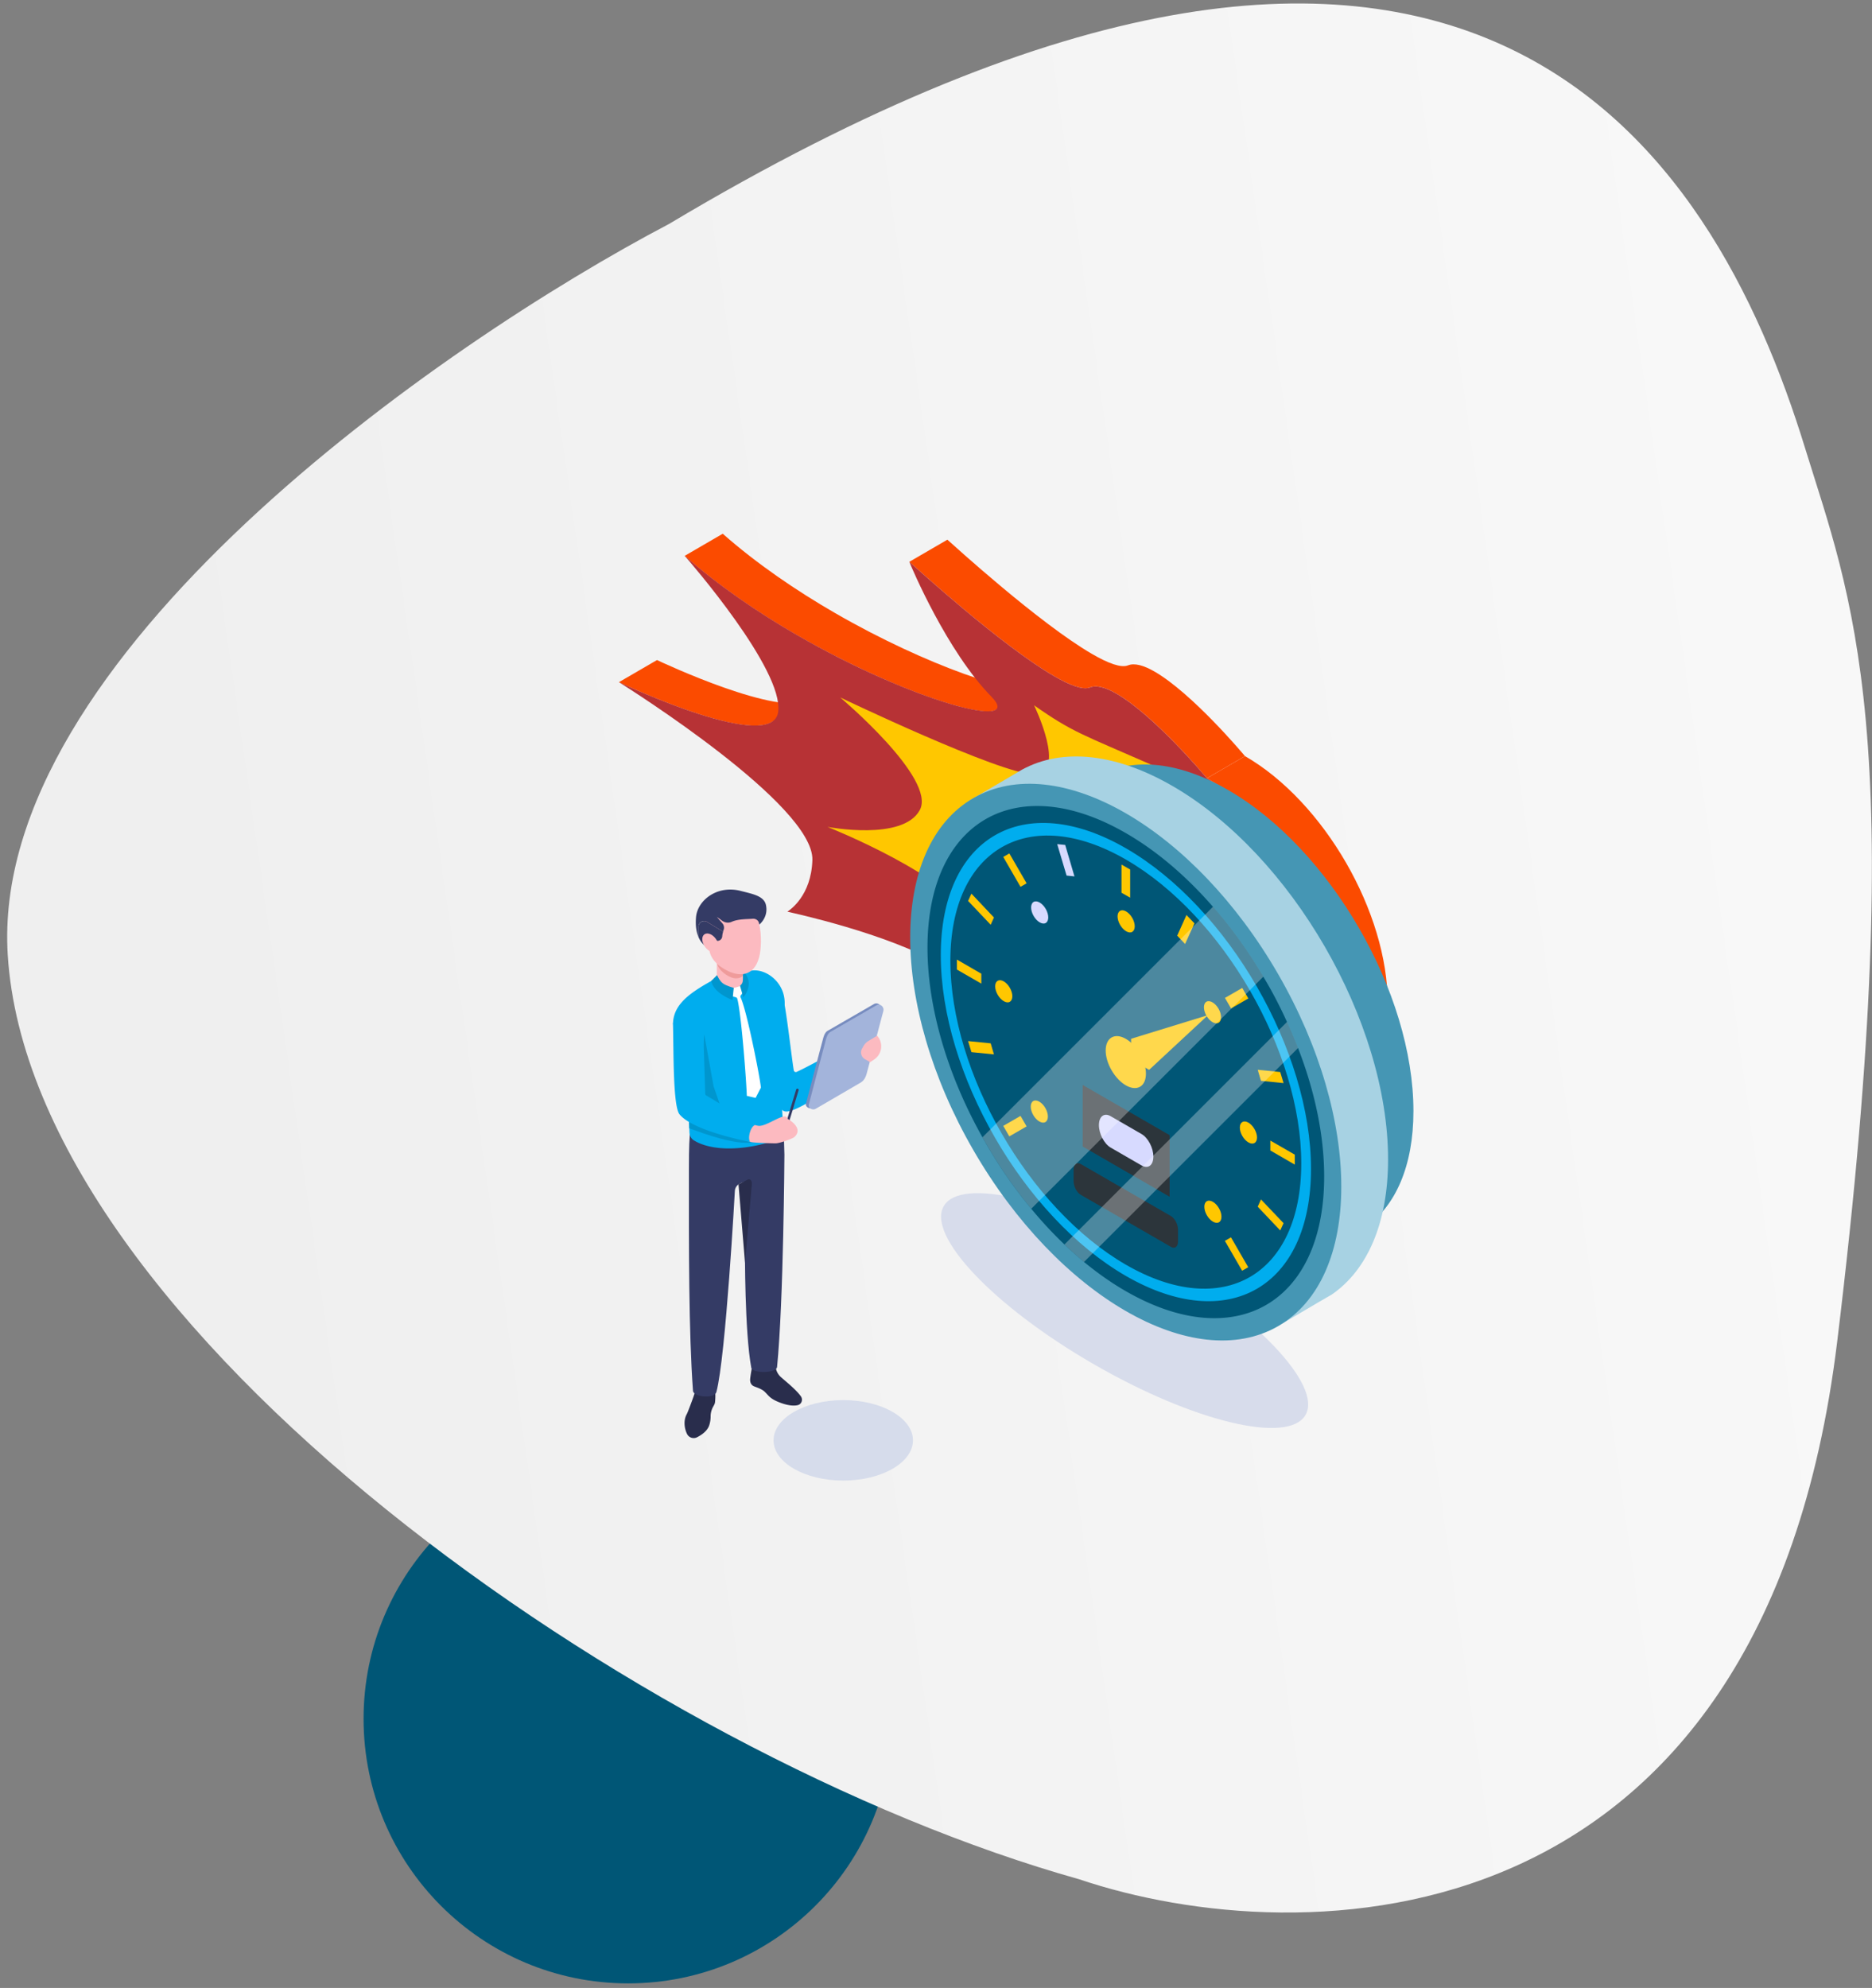 <svg xmlns="http://www.w3.org/2000/svg" viewBox="0 0 242 257">
  <rect x="0" y="0" width="242" height="257" fill="#808080" stroke="none"/>
  <circle cx="81.204" cy="222.204" r="34.204" fill="#005676"/>
  <path d="M1 123.444c-2.4-38.4 56-79 85.5-94.5 103.35-61.773 135-9.5 146.824 28.909 5.846 18.988 13.776 36.79 4.176 115.591-9.6 78.8-69.334 79.167-98 69.5-57-16-135.5-71.5-138.5-119.5z" fill="url(#Top_5_Health_USA__paint0_linear)"/>
  <path d="M109.011 191.406c4.977 0 9.012-2.329 9.012-5.203 0-2.873-4.035-5.203-9.012-5.203-4.976 0-9.011 2.33-9.011 5.203 0 2.874 4.035 5.203 9.011 5.203z" fill="#D6DCEB"/>
  <path d="M127.58 135.59l-4.92 2.86-.06.03 4.92-2.86c.02 0 .04-.01.06-.03z" fill="#ED484F"/>
  <path d="M104.65 90.51l-4.92 2.86c-3.86 2.24-18.83-4.76-19.72-5.18l4.92-2.86c.89.42 15.86 7.42 19.72 5.18zm28.97-1.58l-4.92 2.86c-1.89 1.1-13.66-2.75-25.64-9.66C98 79.21 92.9 75.74 88.51 71.86L93.43 69c4.4 3.88 9.49 7.35 14.55 10.27 11.98 6.91 23.76 10.75 25.64 9.66z" fill="#FB4B00"/>
  <path d="M171.859 142.75l-4.92 2.86c.28-.16.54-.34.78-.52l4.92-2.86c-.24.18-.5.36-.78.52z" fill="#ED484F"/>
  <path d="M117.551 72.63l4.92-2.86c.7.62 11.87 10.82 18.73 14.79 2.05 1.19 3.72 1.81 4.61 1.46.86-.35 2.07.01 3.44.8 4.86 2.81 11.35 10.52 11.69 10.93l-4.92 2.86c-.34-.41-6.83-8.13-11.69-10.93-1.37-.79-2.58-1.16-3.44-.8-.89.35-2.56-.27-4.61-1.46-6.86-3.97-18.03-14.17-18.73-14.79z" fill="#FB4B00"/>
  <path d="M117.55 72.63c.7.62 11.87 10.82 18.73 14.79 2.05 1.19 3.72 1.81 4.61 1.46.86-.35 2.07.01 3.44.8 4.86 2.81 11.35 10.52 11.69 10.93 10.22 5.9 18.48 20.23 18.44 31.97-.02 6.58-2.66 10.94-6.75 12.5-4.38 3.44-14.86 2.11-24.19-2.15-8.98-4.13-20.06-4.41-20.93-4.45.74-.42 8.18-4.84 3.17-10.62-.95-1.11-2.34-2.14-3.99-3.09-7.2-4.16-19.24-6.73-19.98-6.91.34-.24 3.08-2.04 3.23-6.67.22-7.12-23.76-22.21-25.02-23.01.99.47 19.89 9.3 20.6 3.84.71-5.46-11.46-19.45-12.1-20.18 4.4 3.88 9.49 7.35 14.55 10.27 14.91 8.61 29.53 12.46 25.09 7.93-5.74-5.87-10.28-16.64-10.59-17.41z" fill="#B73235"/>
  <path d="M173.949 141.6l-4.92 2.86c3.33-1.94 5.42-6.04 5.44-11.88.03-11.74-8.22-26.07-18.44-31.97l4.92-2.86c10.22 5.9 18.48 20.23 18.44 31.97-.02 5.84-2.11 9.94-5.44 11.88z" fill="#FB4B00"/>
  <path d="M163.35 112.83s-5.28-9.91-14.36-13.9c-9.08-3.99-10.3-4.23-15.31-7.75 0 0 4.34 8.92 0 8.92s-25.07-9.94-25.07-9.94 12.47 10.48 10.3 14.55-11.93 2.19-11.93 2.19 16.67 6.65 18.29 12.13c1.63 5.48.95 9.94 9.89 15.26 8.94 5.32 27.24 12.28 30.35 3.13 3.11-9.15.56-17.1-2.16-24.59z" fill="#FFC700"/>
  <path d="M163.921 125.75s0-10.47-8.38-16.74c-8.38-6.27-6.73.08-12.23-1.82-5.5-1.9-12.5-1.98-12.5-1.98s12.92 8.57 10.44 11.9c-2.47 3.33-9.21-3.57-7.83 1.51 0 0 8.79 16.02 16.9 16.1 8.11.08 14.33 8.22 13.6-8.97z" fill="#F6D13A"/>
  <path d="M182.72 143.64c0 7.15-2.35 12.32-6.22 15.01l-.05.03-1.47.85-4.01 2.37-.69-1.17-33.26-55.23-1.01-1.67 5.4-3.17.2-.13c4.34-2.62 10.42-2.3 17.12 1.58 13.26 7.63 23.99 26.23 23.99 41.53z" fill="#4596B4"/>
  <path d="M179.441 149.88c0 8.31-2.73 14.32-7.23 17.44l-.06.04-1.71.99-4.66 2.75-.81-1.36-38.66-64.19-1.17-1.94 6.27-3.69.24-.15c5.04-3.04 12.1-2.68 19.9 1.83 15.42 8.89 27.89 30.51 27.89 48.28z" fill="#A7D2E3"/>
  <ellipse cx="145.383" cy="169.428" rx="27" ry="8" transform="rotate(30 145.383 169.428)" fill="#D7DCEB"/>
  <path d="M165.235 171.438c10.88-6.282 10.879-26.655-.004-45.504-10.883-18.849-28.526-29.037-39.406-22.754-10.881 6.282-10.88 26.655.003 45.504 10.883 18.849 28.526 29.036 39.407 22.754z" fill="#4596B4"/>
  <path d="M171.18 152.1c0 16.36-11.48 22.98-25.64 14.82-1.85-1.06-3.67-2.35-5.41-3.78-.86-.72-1.71-1.47-2.53-2.26-1.5-1.43-2.93-2.97-4.29-4.62a59.993 59.993 0 01-6.31-9.24c-4.4-7.83-7.1-16.6-7.1-24.52 0-16.34 11.48-22.98 25.64-14.8 4.05 2.33 7.87 5.63 11.26 9.52 2.42 2.75 4.6 5.81 6.51 9.04 1.14 1.89 2.16 3.85 3.06 5.85.51 1.12.99 2.24 1.43 3.37 2.16 5.56 3.38 11.28 3.38 16.62z" fill="#005676"/>
  <path d="M145.549 109.66c-13.23-7.64-23.93-1.44-23.93 13.82 0 15.27 10.71 33.84 23.93 41.47 13.21 7.63 23.93 1.44 23.93-13.84 0-15.25-10.72-33.82-23.93-41.45zm0 53.84c-12.53-7.24-22.69-24.83-22.69-39.3 0-14.45 10.16-20.32 22.69-13.08 12.53 7.24 22.67 24.82 22.67 39.27 0 14.47-10.14 20.35-22.67 13.11z" fill="#00ADEE"/>
  <path d="M147.381 140.49c-1.02.59-2.66-.36-3.68-2.12-1.02-1.76-1.02-3.66 0-4.25 1.02-.59 2.66.36 3.68 2.12 1.01 1.76 1.01 3.66 0 4.25z" fill="#FFC700"/>
  <path d="M148.551 138.31l-2.33-1.34v-2.68l9.95-3.06-7.62 7.08zm-2.451-22.26l-1.12-.64v-3.64l1.12.64v3.64z" fill="#FFC700"/>
  <path d="M138.9 113.3l-1.02-.11-1.21-4.06 1.03.1 1.2 4.07z" fill="#D7DAFF"/>
  <path d="M130.483 110.329l-.788.455 2.23 3.863.788-.455-2.23-3.863zm-1.993 8.281l-.42.94-2.92-3.08.43-.94 2.91 3.08zm-1.631 7.27v1.28l-3.16-1.82v-1.29l3.16 1.83zm1.211 9l.42 1.43-2.91-.29-.43-1.43 2.92.29zm3.858 9.381l-2.235 1.29.785 1.359 2.235-1.29-.785-1.359zm20.252-23.301l1.02 1.08 1.21-2.67-1.03-1.08-1.2 2.67zm8.408 6.759l-2.234 1.29.785 1.359 2.234-1.29-.785-1.359zm2.002 10.581l.42 1.43 2.92.29-.43-1.43-2.91-.29zm1.631 9.15v1.28l3.16 1.83v-1.29l-3.16-1.82zm-1.211 7.61l-.42.94 2.91 3.07.43-.94-2.92-3.07zm-3.876 4.9l-.788.455 2.23 3.862.788-.455-2.23-3.862zm-12.443-40.21c0 .71-.5 1-1.11.64-.61-.35-1.11-1.22-1.11-1.92 0-.71.5-1 1.11-.64.61.35 1.11 1.21 1.11 1.92z" fill="#FFC700"/>
  <path d="M135.189 117.51c.43.75.43 1.56 0 1.81s-1.14-.16-1.57-.91c-.43-.75-.43-1.56 0-1.81.44-.25 1.14.16 1.57.91z" fill="#D7DAFF"/>
  <path d="M129.76 126.87c.61.35 1.11 1.22 1.11 1.92 0 .71-.5 1-1.11.64-.61-.35-1.11-1.22-1.11-1.92 0-.71.5-.99 1.11-.64zm3.811 15.47c.43-.25 1.14.16 1.57.91.43.75.43 1.56 0 1.81s-1.14-.16-1.57-.91c-.43-.75-.43-1.56 0-1.81zm22.388-12.84c-.43.25-.43 1.06 0 1.81s1.14 1.16 1.57.91c.43-.25.43-1.06 0-1.81s-1.14-1.16-1.57-.91zm5.43 15.63c-.61-.35-1.11-.07-1.11.64s.5 1.57 1.11 1.92c.61.35 1.11.07 1.11-.64 0-.7-.5-1.56-1.11-1.92zm-3.809 11.07c-.43-.75-1.14-1.16-1.57-.91-.43.25-.43 1.06 0 1.81s1.14 1.16 1.57.91c.43-.24.43-1.06 0-1.81z" fill="#FFC700"/>
  <path d="M151.201 154.71l-11.24-6.49v-7.96l11.24 6.49v7.96zm.168 6.48l-11.66-6.73c-.51-.29-.92-1.09-.92-1.77v-1.51c0-.68.41-.99.92-.7l11.66 6.73c.51.29.92 1.09.92 1.77v1.51c0 .68-.41 1-.92.7z" fill="#2C353B"/>
  <path d="M147.581 150.67l-4-2.31c-.84-.49-1.52-1.79-1.52-2.91s.68-1.64 1.52-1.15l4 2.31c.84.49 1.52 1.79 1.52 2.91s-.68 1.64-1.52 1.15z" fill="#D7DAFF"/>
  <path opacity=".3" d="M163.32 126.26l-30 30a59.993 59.993 0 01-6.31-9.24l29.8-29.8c2.42 2.75 4.6 5.81 6.51 9.04zm4.489 9.22l-27.67 27.66c-.86-.72-1.71-1.47-2.53-2.26l28.77-28.77c.51 1.12.99 2.23 1.43 3.37z" fill="#fff"/>
  <path d="M108.655 135.594s.487.239 1.155 1.361c.471.784.471 1.635.471 1.635h-1.164l-.982-2.336.52-.66z" fill="#A3AAC6"/>
  <path d="M107.536 136.204c-1.411.76-3.739 2.014-4.556 2.369a.262.262 0 01-.363-.198c-.297-1.675-1.057-8.782-1.494-9.772-.223-.504-3.755 1.32-3.755 1.32a1.103 1.103 0 00-.273.834c.025.305-.206.685 0 .85.8 4.003 2.608 11.745 4.399 12.075 1.288.24 5.654-2.806 7.709-4.3-.718-.553-1.634-2.154-1.667-3.178z" fill="#00ADEE"/>
  <path d="M108.652 135.594s-.462.247-1.123.61c.033 1.024.949 2.625 1.659 3.194a53.22 53.22 0 001.081-.8c-.709-.215-2.046-2.253-1.617-3.004z" fill="#A3AAC6"/>
  <path d="M112.978 129.801l-6.001 3.467c-.346.206-.495.709-.569.982-.57 2.104-2.22 8.427-2.22 8.427-.099.445.503.759.907.52l6.001-3.492a1.14 1.14 0 00.561-.982l2.22-8.402c.009-.462-.495-.751-.899-.52z" fill="#778CBF"/>
  <path d="M113.34 129.941l-6 3.467c-.347.206-.496.71-.57.982-.569 2.105-2.22 8.427-2.22 8.427-.099.454.503.759.908.52l5.819-3.392c.462-.273.668-.809.742-1.082.57-2.096 1.602-6 2.171-8.146.157-.594-.454-1.007-.85-.776z" fill="#A3B4DB"/>
  <path d="M113.398 133.888l-1.197.726a1.757 1.757 0 00-.561.595l-.198.354a1 1 0 00.371 1.362l.669.388.511-.338a2.046 2.046 0 00.537-2.905l-.132-.182z" fill="#FCBAC0"/>
  <path d="M89.693 180.429c.355-1.155 1.254-1.898 2.014-1.659.759.231.85 1.296.726 2.509-.025.223-.157.421-.256.603a2.603 2.603 0 00-.314 1.263c0 .338-.05.701-.165 1.073-.239.784-1.023 1.304-1.6 1.593a.957.957 0 01-1.297-.463c-.322-.676-.478-1.708-.024-2.525.181-.347.85-2.179.916-2.394zm9.011-.636c.182.132.446.446.644.644.445.471 1.073.743 1.7.966.875.305 1.585.371 2.088.247.487-.123.693-.701.405-1.122-.281-.405-.793-.933-1.486-1.544-.396-.346-.768-.66-1.057-.916a2.084 2.084 0 01-.734-1.411c-.025-.297-.066-.57-.116-.586-1.073-.405-2.591-.182-2.872.338 0 0-.305 1.593-.305 1.981 0 .248.074.669.536.842.297.124.76.256 1.197.561z" fill="#292D4C"/>
  <path d="M89.057 151.154c-.008 10.119-.025 21.088.528 28.648.058.817 2.782 1.089 3.03.14C93.827 175.37 95 153.927 95 153.927c.033-.38.255-.71.594-.883l.223-.116c.619-.33.718.099.718.801l-.231 7.857s-.05 10.614.817 15.236c.14.743 3.252.743 3.334-.115.842-8.468.949-27.427.949-27.427l-.115-4.02c0-.148-.908-.181-2.22-.165-1.585.033-3.772.149-5.67.265-2.262.14-4.127.288-4.127.288-.157 1.486-.215 2.543-.215 5.506z" fill="#343B65"/>
  <path d="M95.469 153.11l1.172-.61c.297-.157.66.074.528.825l-.858 9.929-.842-10.144z" fill="#292D4C"/>
  <path d="M89.214 137.015l-.19 6.553.09 2.451.017.397c.017.412.223.792.57 1.007 1.304.817 3.516 1.279 6.496.924 1.84-.223 3.516-.702 4.506-1.189.388-.189.619-.602.586-1.031l-.256-3.64a18.395 18.395 0 00-.165-1.354 16.102 16.102 0 01-.091-3.4l.661-8.08c0-2.592-2.287-4.383-4.169-4.193-.404.041-.817.14-1.213.313-.148.058-1.296-.569-1.452-.495l-1.404.809-1.65.957c-.042.025-.091.05-.132.075-.165.09-.322.189-.48.28-2.005 1.214-3.936 2.641-3.936 5.01l2.212 4.606z" fill="#00ADEE"/>
  <path d="M89.024 143.568l.083 2.303c1.99.701 5.901 2.204 8.328 1.807l-.966-2.038-7.445-2.072z" fill="#0096CE"/>
  <path d="M92.652 126.451l.016-.058v-4.96h3.384v4.754s.207.066.306.107c.668.272.272 1.675.008 1.874-.421.33-1.857-.124-3.087-.504a.957.957 0 01-.627-1.213z" fill="#FCBAC0"/>
  <path d="M93.24 143.337c-.603-.074-1.536.644-2.056.438l-.685-1.767.537-8.303 1.213 6.735.999 2.889-.009.008z" fill="#0096CE"/>
  <path d="M101.197 147.307c-.016 0-.033 0-.049-.008a.167.167 0 01-.107-.207l1.881-6.239a.168.168 0 01.207-.108.168.168 0 01.107.207l-1.882 6.239c-.025.067-.082.116-.157.116z" fill="#343B65"/>
  <path d="M96.965 147.62c-1.899-.751-7.206-2.534-8.782-3.846-.727-.602-.785-11.745-.785-11.745a.502.502 0 01.463-.545l2.104-.148a.495.495 0 01.529.47c.057 1.131.214 8.303.247 9.608a.7.7 0 00.495.652c1.337.412 4.152 2.666 6.364 3.375.206.066.33.083.446.099 1.09.157 3.532-1.972 3.772-.899 0 0 2.17 1.155.874 2.352-.222.206-1.939.834-2.467.817-1.065-.016-3.013-.091-3.26-.19z" fill="#FCBAC0"/>
  <path d="M97.599 145.45c-.578.182-.974 1.676-.636 2.171 0 0-7.354-1.37-9.12-3.566-.859-1.073-.751-8.187-.842-11.579a1.926 1.926 0 013.846-.149c.116 2.228.297 8.196.322 9.079 0 .116.082.19.181.248.446.239 6.249 3.796 6.249 3.796z" fill="#00ADEE"/>
  <path d="M97.681 141.934l.685-1.329c-.156-1.552-1.857-10.078-2.624-11.654a.264.264 0 01.033-.289l.355-.462-.446-.743a3.255 3.255 0 01-.825.248l-.297 1.064.56.157a.272.272 0 01.19.19c.52 1.907 1.19 10.854 1.23 12.554.603.14.52.124 1.14.264z" fill="#fff"/>
  <path d="M94.695 129.281l.157-1.576s-.95-.24-1.404-.578c-.453-.338-.75-1.065-.75-1.065l-.752.751c.322 1.635 2.749 2.468 2.749 2.468zm1.395-.363l-.421-1.461.165-.19c.14-.157.19-.355.198-.561l.025-.982.157-.008c.058.057.124.148.198.255.289.413.437.917.371 1.412-.124.941-.693 1.535-.693 1.535z" fill="#0096CE"/>
  <path d="M96.056 122.083v3.896c0 .405-.825.66-1.502.388-1.032-.421-1.882-1.23-1.882-2.105v-2.179h3.384z" fill="#EF9B9B"/>
  <path d="M98.236 123.314c-.529 2.765-2.353 3.046-4.086 2.237-1.164-.545-2.17-1.387-2.435-2.608-.173-.784-.776-1.535-.834-2.187-.206-2.51 1.362-4.169 3.442-4.342 4.738-.38 4.094 5.943 3.913 6.9z" fill="#FCBAC0"/>
  <path d="M89.978 118.56c.19-2.155 2.716-4.177 5.778-3.384 1.61.412 3.029.66 3.268 1.857.322 1.576-.866 2.492-.866 2.492l-.05-.206c-.083-.363-.437-.578-.809-.545-.776.066-1.89.017-2.732.405-.396.181-.858.107-1.213-.149l-.693-.503.734.85a.85.85 0 01.14.866c-.024.058-.04.132-.057.198l-2.072-1.262a.734.734 0 00-1.114.627v1.321c-.256-.586-.413-1.412-.314-2.567z" fill="#343B65"/>
  <path d="M91.41 119.187l2.072 1.263c-.058.182-.1.38-.116.603a.63.63 0 01-.817.553c-.24-.075-.462-.182-.57-.322-.263-.339-.684-.396-.726-.149-.115.652-.107.999-.058 1.181-.297-.215-.643-.578-.9-1.173v-1.32a.736.736 0 011.115-.636z" fill="#343B65"/>
  <path d="M92.546 121.383c.43.603.454 1.321.066 1.601-.396.281-1.056.017-1.486-.594-.429-.602-.453-1.321-.066-1.601.388-.281 1.057-.017 1.486.594z" fill="#FCBAC0"/>
  <defs>
    <linearGradient id="Top_5_Health_USA__paint0_linear" x1="30.238" y1="170.262" x2="237.395" y2="140.518" gradientUnits="userSpaceOnUse">
      <stop stop-color="#EFEFEF"/>
      <stop offset="1" stop-color="#F8F8F8"/>
    </linearGradient>
  </defs>
</svg>
